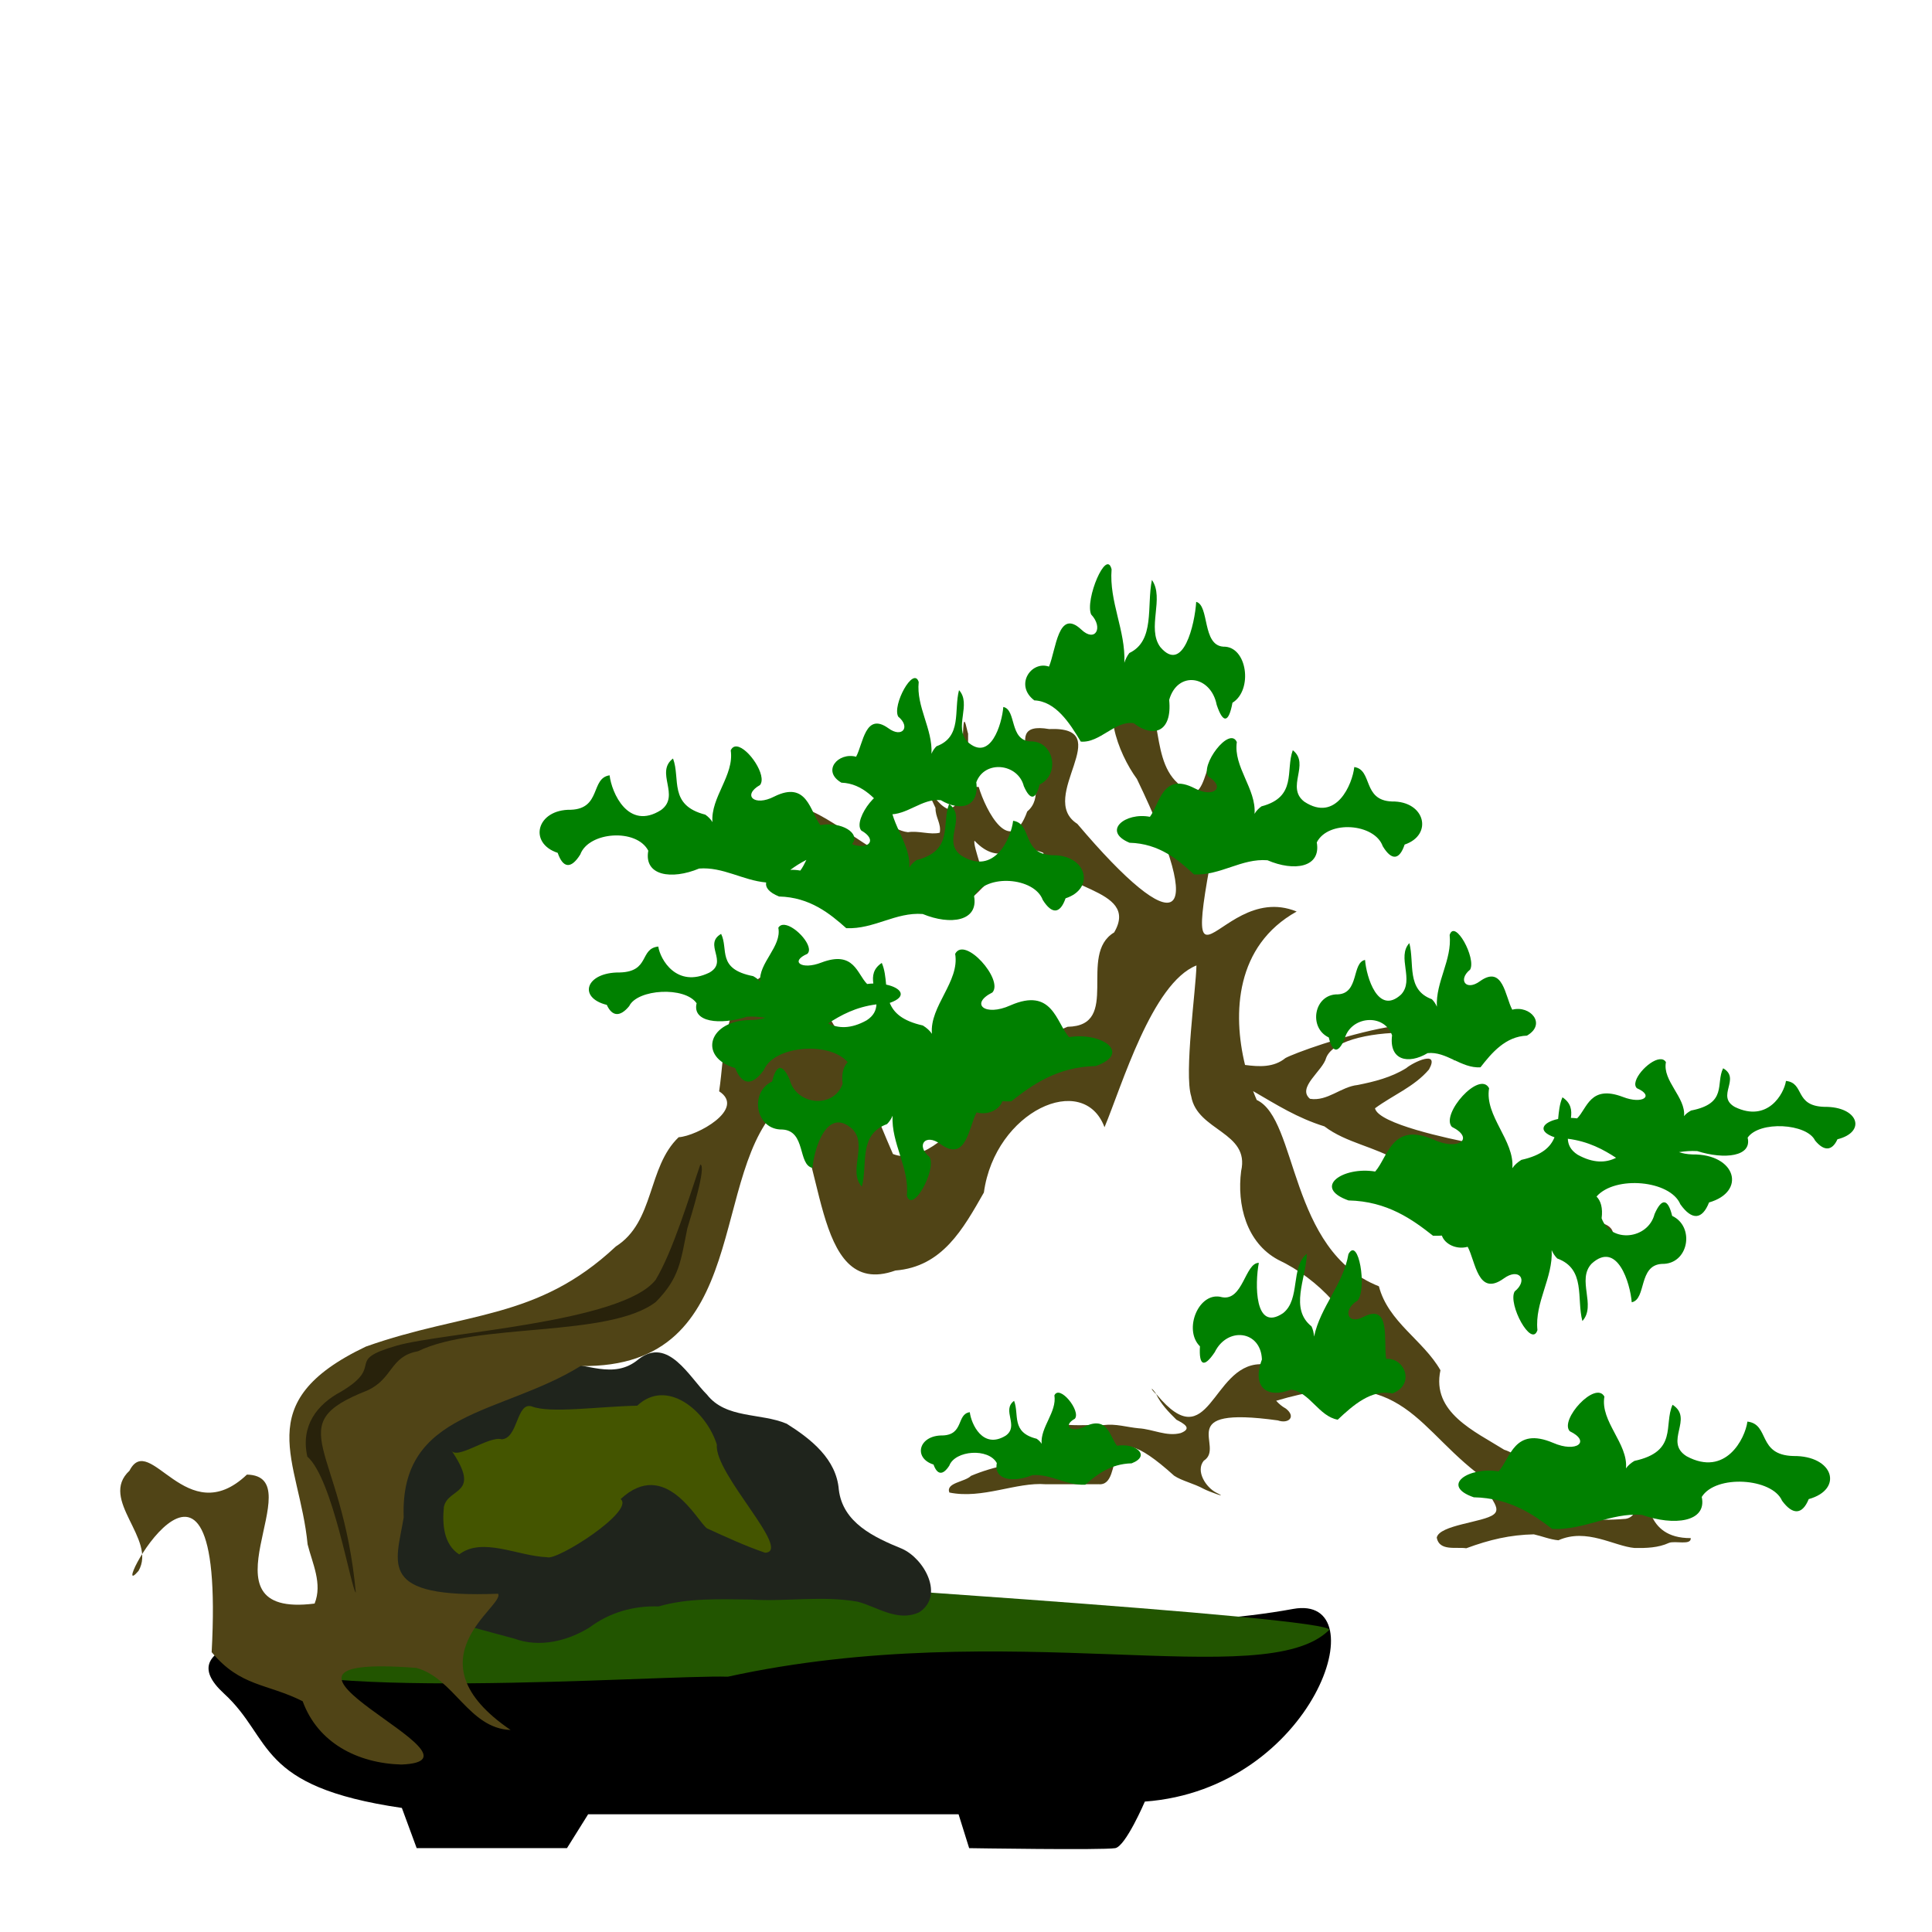 <?xml version="1.0" encoding="UTF-8" standalone="no"?>
<!-- Created with Inkscape (http://www.inkscape.org/) -->

<svg
   width="300"
   height="300"
   id="svg3005"
   version="1.1"
   inkscape:version="1.3 (0e150ed, 2023-07-21)"
   sodipodi:docname="bonsai-05.svg"
   xmlns:inkscape="http://www.inkscape.org/namespaces/inkscape"
   xmlns:sodipodi="http://sodipodi.sourceforge.net/DTD/sodipodi-0.dtd"
   xmlns="http://www.w3.org/2000/svg"
   xmlns:svg="http://www.w3.org/2000/svg"
   xmlns:rdf="http://www.w3.org/1999/02/22-rdf-syntax-ns#"
   xmlns:cc="http://creativecommons.org/ns#"
   xmlns:dc="http://purl.org/dc/elements/1.1/">
  <title
     id="title4200">Bonsai</title>
  <defs
     id="defs3007">
    <filter
       inkscape:collect="always"
       style="color-interpolation-filters:sRGB"
       id="filter5097"
       x="-0.046"
       width="1.092"
       y="-0.093"
       height="1.187">
      <feGaussianBlur
         inkscape:collect="always"
         stdDeviation="1.022"
         id="feGaussianBlur5099" />
    </filter>
  </defs>
  <sodipodi:namedview
     id="base"
     pagecolor="#ffffff"
     bordercolor="#666666"
     borderopacity="1.0"
     inkscape:pageopacity="0.0"
     inkscape:pageshadow="2"
     inkscape:zoom="2.0366667"
     inkscape:cx="150.2455"
     inkscape:cy="189.27987"
     inkscape:document-units="px"
     inkscape:current-layer="g4345"
     showgrid="false"
     inkscape:window-width="1215"
     inkscape:window-height="776"
     inkscape:window-x="65"
     inkscape:window-y="24"
     inkscape:window-maximized="1"
     inkscape:snap-global="false"
     inkscape:showpageshadow="0"
     inkscape:pagecheckerboard="0"
     inkscape:deskcolor="#d1d1d1" />
  <g
     inkscape:label="Camada 1"
     inkscape:groupmode="layer"
     id="layer1"
     transform="translate(0,-752.362)">
    <g
       id="g4345">
      <g
         transform="matrix(0.959,0,0,0.959,-14.91,43.321)"
         id="g4966">
        <path
           sodipodi:nodetypes="sscsccccccss"
           inkscape:connector-curvature="0"
           id="path3022"
           d="m 92.268,1000.216 c 43.85,-3.06 98.419,5.934 132.642,-0.343 13.946,-2.558 3.423,29.179 -23.992,31.19 0,0 -3.108,7.259 -4.798,7.54 -2.056,0.343 -23.649,0 -23.649,0 l -1.714,-5.484 -59.98,-10e-5 -3.427,5.484 -24.335,0 -2.399,-6.512 c -23.743,-3.468 -20.804,-11.191 -28.79,-18.508 -8.915,-8.168 6.178,-10.976 40.444,-13.367 z"
           style="fill:#000000;stroke:none" />
        <path
           sodipodi:nodetypes="cacccc"
           inkscape:connector-curvature="0"
           id="path3024"
           d="m 53.538,1007.071 c 10.898,-2.873 18.953,-3.272 28.448,-4.798 16.432,-2.641 32.729,-6.799 49.355,-7.54 -0.028,0.299 101.267,6.45 99.396,8.569 -10.44,10.273 -51.988,-2.39 -97.339,7.54 -11.141,-0.336 -73.468,4.443 -79.859,-3.77 z"
           style="fill:#225500;stroke:none" />
        <path
           style="fill:#1f241c;fill-opacity:1;fill-rule:evenodd;stroke:none;stroke-width:1px;stroke-linecap:butt;stroke-linejoin:miter;stroke-opacity:1"
           d="m 80.291,1000.316 c -4.064,-1.087 -8.676,-4.303 -6.352,-8.748 -0.69,-4.063 1.217,-8.082 4.602,-10.193 1.06,-4.204 -4.742,-9.893 0.85,-12.786 4.245,-2.196 8.994,-3.228 13.468,-4.865 4.086,-2.097 8.621,-2.78 13.09,-3.672 4.408,-0.127 8.933,2.818 12.994,-0.613 4.788,-3.733 8.216,2.899 11.075,5.727 3.081,3.944 8.692,2.925 12.907,4.714 3.992,2.509 8.046,5.743 8.441,10.673 0.645,5.373 5.695,7.716 10.246,9.577 3.64,1.631 6.877,7.605 2.776,10.277 -3.495,1.627 -6.737,-0.853 -9.949,-1.704 -5.709,-1.025 -11.531,0.014 -17.289,-0.353 -5.074,-0.037 -10.096,-0.299 -14.956,1.113 -4.105,-0.139 -7.997,1.004 -11.229,3.43 -3.566,2.182 -8.037,3.283 -12.119,1.79 -4.476,-1.161 -8.93,-2.557 -13.457,-3.383 -1.726,-0.061 -3.705,0.251 -5.098,-0.986 z"
           id="path4657"
           inkscape:connector-curvature="0" />
        <path
           style="fill:#445500;fill-opacity:1;fill-rule:evenodd;stroke:none;stroke-width:1px;stroke-linecap:butt;stroke-linejoin:miter;stroke-opacity:1;filter:url(#filter5097)"
           d="m 88.581,974.12 c 5.06,7.387 -0.465,6.003 -1.16,9.222 -0.271,2.742 -0.078,6.05 2.479,7.7 3.768,-2.878 9.478,0.276 14.215,0.45 1.504,0.686 14.297,-7.469 11.927,-9.413 7.261,-6.745 12.4,3.605 13.968,4.74 3.096,1.417 6.194,2.847 9.418,3.952 4.508,-0.22 -8.277,-12.79 -7.807,-17.492 -1.7,-5.488 -8.108,-10.833 -12.89,-6.32 -6.458,0.146 -14.121,1.288 -17.095,0.114 -2.494,-0.73 -2.177,5.182 -4.856,5.331 -2.044,-0.639 -7.364,3.525 -8.199,1.716 z"
           id="path4659"
           inkscape:connector-curvature="0"
           sodipodi:nodetypes="cccccccccccc" />
      </g>
      <g
         transform="matrix(0.959,0,0,0.959,-480.404,90.182)"
         id="g4602"
         style="fill:#818f5a;fill-opacity:1">
        <path
           sodipodi:nodetypes="ccccccccccccccccccccccccccccccccccccccccccccccccccccccccccccccccccccccccccccccccccccccccccccccccccccccccccccccccccccccccc"
           inkscape:connector-curvature="0"
           id="path4452"
           transform="translate(-39.279,706.915)"
           d="m 722.762,93.863 c -4.78,3.29 -1.491,11.699 1.545,15.838 11.687,24.241 6.433,26.273 -9.648,7.271 -6.695,-4.265 6.725,-15.828 -4.574,-15.35 -9.133,-1.565 1.42,9.251 -3.537,13.344 -2.714,7.592 -6.706,-0.128 -7.859,-3.975 -0.689,-0.033 -1.259,0.066 -1.734,0.26 0.029,-2.958 6.9e-4,-5.92 0.019,-8.879 -0.188,-0.515 -0.597,-3.106 -0.748,-1.328 -0.147,1.507 0.016,3.33 -0.799,4.576 -0.35,2.215 -0.093,4.478 -0.172,6.715 0.235,1.384 -0.538,2.094 -1.617,2.205 -1.626,-0.741 -2.393,-2.54 -3.701,-3.686 -0.841,-1.066 -1.65,-2.298 -2.561,-3.162 0.25,1.356 1.448,2.322 2.305,3.346 1,0.871 1.448,2.198 2.018,3.352 -0.045,1.536 0.955,2.507 0.686,4.016 -1.526,0.384 -3.429,-0.363 -5.148,-0.082 -2.764,-0.282 -5.855,-3.784 -4.453,-1.795 2.428,2.533 6.102,6.128 0.322,5.277 -2.068,-0.539 -14.443,-10.476 -13.5,-6.162 0.697,1.405 2.07,2.319 3.105,3.467 5.218,2.855 10.108,6.167 14.934,8.793 3.001,0.663 4.946,1.464 7.863,1.463 1.769,0.394 2.93,-1.266 4.057,-2.318 0.552,-0.667 -1.892,-6.583 -1.554,-7.345 4.271,4.491 6.728,0.08 11.136,1.954 1.211,6.122 15.812,5.504 11.473,12.898 -5.985,3.579 1.218,15.141 -7.537,15.273 -9.842,3.838 -20.029,23.847 -28.277,20.6 -4.985,-11.359 -12.691,-33.698 -21.566,-28.523 -6.148,4.074 -5.621,12.035 -6.578,18.371 4.396,2.854 -3.594,7.259 -6.555,7.436 -5.094,4.859 -3.852,13.685 -10.17,17.686 -12.823,12.023 -24.336,10.486 -40.477,16.213 -19.126,9.111 -10.736,18.383 -9.432,32.023 0.781,3.11 2.433,6.363 1.133,9.586 -19.594,2.484 -0.127,-20.645 -10.957,-20.883 -9.775,9.293 -15.71,-7.104 -19.018,-0.629 -5.033,4.674 4.483,11.024 1.461,16.225 -5.581,6.503 14.229,-31.128 11.846,13.156 4.687,5.637 8.977,5.04 14.738,7.949 2.469,6.761 8.907,10.049 15.982,10.246 16.444,-0.644 -30.721,-18.195 2.434,-15.645 6.115,1.674 8.481,9.808 15.254,10.051 -16.854,-11.489 -0.794,-20.141 -2.039,-22.062 -19.644,0.768 -16.509,-4.829 -15.275,-12.357 -0.66,-17.382 15.779,-16.55 28.652,-24.516 28.313,0.454 20.363,-31.93 32.869,-42.689 6.947,6.649 4.253,32.197 18.096,27.227 7.617,-0.601 10.967,-6.747 14.326,-12.627 1.804,-13.211 16.134,-19.68 19.531,-10.574 2.82,-6.717 7.683,-23.325 14.887,-26.195 -0.073,3.807 -2.019,17.498 -0.846,21.197 0.986,5.642 9.531,5.735 8.082,12.094 -0.699,5.439 0.828,11.58 5.973,14.357 6.699,3.171 12.135,9.166 14.451,16.217 -2.318,6.635 -11.958,-0.978 -17.398,0.701 -7.851,0.218 -8.163,15.168 -16.658,4.961 -0.054,-0.042 -0.081,-0.082 -0.131,-0.125 0.767,1.62 2.022,2.906 3.287,4.154 1.157,0.605 2.664,1.393 0.695,2.158 -2.284,0.613 -4.526,-0.641 -6.807,-0.771 -1.92,-0.178 -3.688,-0.777 -5.699,-0.52 -2.186,-0.071 -4.415,0.145 -6.572,-0.113 -2.372,-0.142 1.322,0.936 1.904,1.209 6.356,2.399 -2.04,5.064 -4.432,4.807 -4.37,-0.091 -8.609,0.742 -12.357,2.318 -0.961,0.997 -4.115,1.096 -3.502,2.699 5.373,1.109 10.848,-1.726 15.602,-1.34 2.849,0.001 5.699,-0.011 8.549,-0.006 4.567,0.438 -0.459,-12.866 12.244,-1.377 1.273,0.851 3.171,1.239 4.82,2.146 0.657,0.362 4.277,1.695 2.014,0.602 -1.672,-0.839 -3.408,-3.497 -2.029,-5.182 3.594,-2.264 -5.286,-8.915 11.986,-6.521 1.731,0.602 3.011,-0.576 1.301,-1.914 -0.614,-0.335 -1.128,-0.769 -1.568,-1.268 21.238,-6.338 22.504,5.019 34.545,13.186 -1.491,1.56 2.395,3.973 0.65,5.236 -1.586,1.253 -8.817,1.677 -9.197,3.749 0.421,2.232 3.165,1.463 4.781,1.713 3.782,-1.4 7.125,-2.175 10.941,-2.254 1.326,0.294 2.602,0.839 3.979,0.961 4.586,-2.04 9.001,0.963 12.34,1.25 1.877,0.026 3.828,-0.025 5.561,-0.828 0.99,-0.393 3.62,0.449 3.525,-0.773 -7.681,0.049 -6.709,-7.253 -7.48,-7.186 -1.318,1.13 -1.025,3.727 -3.035,4.064 -5.327,0.458 -10.183,-0.224 -15.027,-1.102 -1.367,-0.313 -1.345,-1.741 -1.303,-3.283 3.16,-0.694 0.332,-5.66 -3.355,-6.797 -4.752,-2.979 -11.807,-6.038 -10.328,-12.877 -2.792,-4.891 -8.451,-7.789 -9.963,-13.59 -14.619,-5.757 -13.11,-27.085 -19.787,-30.174 -0.199,-0.453 -0.391,-0.935 -0.58,-1.43 3.885,2.254 7.157,4.344 11.545,5.711 3.564,2.708 8.249,3.281 11.994,5.65 5.581,3.379 13.167,-1.503 14.162,2.943 1.183,2.407 3.082,4.173 5.264,5.662 2.12,1.194 4.296,2.458 6.623,3.188 2.845,0.11 5.939,0.772 8.664,-0.309 -0.546,-2 -4.087,-1.603 -5.924,-2.295 -9.181,1.304 -10.181,-11.937 -16.768,-12.094 -3.817,-0.752 -15.298,-3.161 -15.826,-5.676 2.868,-2.115 6.376,-3.493 8.738,-6.281 1.819,-3.26 -2.542,-1.183 -3.717,-0.199 -2.39,1.479 -5.102,2.165 -7.822,2.707 -2.736,0.285 -4.879,2.688 -7.725,2.238 -2.18,-1.818 2.077,-4.523 2.621,-6.639 2.361,-6.098 28.121,-4.853 20.632,0.466 5.373,-12.511 -24.663,-1.855 -27.228,-0.425 -1.89,1.547 -4.244,1.42 -6.543,1.117 -2.036,-8.354 -1.555,-19.32 8.359,-24.842 -13.696,-5.616 -20.596,23.896 -10.559,-25.055 -5.093,-4.894 -2.953,10.69 -8.723,4.248 -4.907,-4.469 -1.604,-14.359 -8.127,-16.5 z m 4.656,115.436 c -0.024,-0.05 -0.052,-0.096 -0.074,-0.146 -0.961,-1.294 -0.747,-0.559 0.074,0.146 z"
           style="fill:#504416;fill-opacity:1;fill-rule:evenodd;stroke:none;stroke-width:1px;stroke-linecap:butt;stroke-linejoin:miter;stroke-opacity:1" />
        <path
           sodipodi:nodetypes="ccccccccccc"
           inkscape:connector-curvature="0"
           id="path4463"
           d="m 565.134,908.389 c -8.641,2.484 -1.662,3.098 -8.992,7.446 -3.868,2.058 -6.549,5.513 -5.439,10.502 4.161,3.636 7.067,21.411 7.855,22.034 -2.213,-23.884 -12.502,-27.094 1.823,-32.723 4.229,-1.897 3.679,-5.55 8.221,-6.359 9.554,-4.697 30.902,-2.151 38.525,-7.984 3.845,-3.902 4.029,-6.581 5.107,-11.926 0.659,-2.149 3.137,-10.089 2.105,-10.338 -1.756,5.13 -4.464,14.104 -7.244,18.686 -5.449,6.948 -34.565,8.507 -41.96,10.659 z"
           style="fill:#28220b;fill-opacity:1;fill-rule:evenodd;stroke:none;stroke-width:1px;stroke-linecap:butt;stroke-linejoin:miter;stroke-opacity:1" />
      </g>
      <g
         id="g4334">
        <path
           style="fill:#008000;fill-rule:evenodd;stroke:none;stroke-width:1px;stroke-linecap:butt;stroke-linejoin:miter;stroke-opacity:1"
           d="M 114.438 115.914 C 114.029 115.865 113.685 116.036 113.467 116.514 C 114.041 120.387 110.328 123.803 110.629 127.66 C 110.377 127.226 109.993 126.83 109.521 126.498 C 103.774 125.032 105.699 120.931 104.506 117.781 C 101.664 119.938 105.702 123.53 102.654 125.777 C 97.529 129.045 94.956 123.027 94.66 120.393 C 91.684 120.812 93.394 125.575 88.633 125.74 C 83.301 125.66 82.002 130.926 86.598 132.43 C 87.415 134.807 88.665 134.996 90.105 132.684 C 91.397 129.142 98.829 128.577 100.666 132.094 C 99.95 135.994 104.274 136.656 108.559 134.867 C 112.273 134.579 115.327 136.704 118.971 137.031 C 118.816 137.756 119.349 138.557 120.973 139.209 C 125.778 139.321 128.897 141.898 131.404 144.127 C 135.711 144.317 139.075 141.603 143.279 141.926 C 147.606 143.714 151.975 143.052 151.252 139.152 C 153.107 135.635 160.616 136.203 161.92 139.744 C 163.375 142.056 164.635 141.868 165.461 139.49 C 170.103 137.986 168.793 132.719 163.408 132.799 C 158.599 132.634 160.325 127.871 157.318 127.451 C 157.019 130.086 154.421 136.103 149.244 132.836 C 146.165 130.589 150.246 126.997 147.375 124.84 C 146.169 127.989 148.113 132.091 142.309 133.557 C 141.832 133.889 141.444 134.284 141.189 134.719 C 141.494 130.861 137.742 127.447 138.322 123.574 C 137.148 121.028 132.312 127.2 133.729 128.955 C 136.309 130.41 134.931 132.028 132.293 131.088 C 133.733 129.393 130.629 127.512 127.381 128.121 C 125.801 126.083 125.357 121.125 120.217 123.693 C 117.119 125.291 115.216 123.489 118.016 121.895 C 119.155 120.468 116.206 116.126 114.438 115.914 z M 125.215 133.525 C 124.914 134.142 124.619 134.736 124.27 135.182 C 123.743 135.084 123.223 135.053 122.723 135.072 C 123.484 134.505 124.311 133.978 125.215 133.525 z "
           transform="translate(0,752.362)"
           id="path4241" />
        <path
           style="fill:#008000;fill-rule:evenodd;stroke:none;stroke-width:1px;stroke-linecap:butt;stroke-linejoin:miter;stroke-opacity:1"
           d="m 144.639,869.405 c 0.21,-3.857 -2.384,-7.272 -1.983,-11.145 -0.812,-2.547 -4.157,3.626 -3.178,5.381 1.956,1.594 0.627,3.395 -1.537,1.798 -3.591,-2.568 -3.901,2.39 -5.005,4.428 -2.768,-0.743 -5.395,2.219 -2.28,4.029 3.324,0.113 5.481,2.689 7.215,4.918 2.979,0.19 5.305,-2.524 8.213,-2.201 2.993,1.789 6.014,1.127 5.514,-2.773 1.283,-3.517 6.476,-2.951 7.379,0.591 1.007,2.312 1.878,2.123 2.449,-0.254 3.211,-1.504 2.304,-6.771 -1.421,-6.691 -3.326,-0.165 -2.132,-4.927 -4.212,-5.347 -0.207,2.635 -2.003,8.652 -5.584,5.385 -2.13,-2.247 0.692,-5.84 -1.293,-7.997 -0.834,3.149 0.511,7.252 -3.504,8.717 -0.33,0.332 -0.597,0.728 -0.773,1.162 z"
           id="path4241-6"
           inkscape:connector-curvature="0" />
        <path
           style="fill:#008000;fill-rule:evenodd;stroke:none;stroke-width:1px;stroke-linecap:butt;stroke-linejoin:miter;stroke-opacity:1"
           d="m 174.59,855.273 c 0.21,-5.02 -2.384,-9.465 -1.983,-14.506 -0.812,-3.314 -4.157,4.719 -3.178,7.003 1.956,2.075 0.627,4.419 -1.537,2.34 -3.591,-3.342 -3.901,3.11 -5.005,5.763 -2.768,-0.967 -5.395,2.889 -2.28,5.244 3.324,0.146 5.481,3.5 7.215,6.401 2.979,0.248 5.305,-3.285 8.213,-2.864 2.993,2.328 6.014,1.466 5.514,-3.609 1.283,-4.578 6.476,-3.841 7.379,0.769 1.007,3.009 1.878,2.763 2.449,-0.331 3.211,-1.958 2.304,-8.812 -1.421,-8.708 -3.326,-0.215 -2.132,-6.413 -4.212,-6.959 -0.207,3.429 -2.003,11.261 -5.584,7.008 -2.13,-2.925 0.692,-7.601 -1.293,-10.408 -0.834,4.099 0.511,9.438 -3.504,11.346 -0.33,0.432 -0.597,0.947 -0.773,1.512 z"
           id="path4241-8"
           inkscape:connector-curvature="0" />
        <path
           style="fill:#008000;fill-rule:evenodd;stroke:none;stroke-width:1px;stroke-linecap:butt;stroke-linejoin:miter;stroke-opacity:1"
           d="m 194.805,878.734 c 0.292,-3.857 -3.31,-7.272 -2.753,-11.145 -1.127,-2.547 -5.772,3.626 -4.412,5.381 2.715,1.594 0.87,3.395 -2.134,1.798 -4.985,-2.568 -5.416,2.39 -6.948,4.428 -3.843,-0.743 -7.49,2.219 -3.165,4.029 4.614,0.113 7.609,2.689 10.017,4.918 4.136,0.19 7.365,-2.524 11.402,-2.201 4.155,1.789 8.349,1.127 7.655,-2.773 1.782,-3.517 8.991,-2.951 10.244,0.591 1.397,2.312 2.608,2.123 3.4,-0.254 4.457,-1.504 3.198,-6.771 -1.972,-6.691 -4.617,-0.165 -2.96,-4.927 -5.847,-5.347 -0.287,2.635 -2.781,8.652 -7.752,5.385 -2.956,-2.247 0.961,-5.84 -1.796,-7.997 -1.158,3.149 0.709,7.252 -4.865,8.717 -0.458,0.332 -0.829,0.728 -1.074,1.162 z"
           id="path4241-2"
           inkscape:connector-curvature="0" />
        <path
           style="fill:#008000;fill-rule:evenodd;stroke:none;stroke-width:1px;stroke-linecap:butt;stroke-linejoin:miter;stroke-opacity:1"
           d="m 257.72,916.838 c 0.405,-0.037 0.748,0.091 0.964,0.451 -0.569,2.915 3.111,5.486 2.812,8.389 0.25,-0.327 0.629,-0.625 1.097,-0.875 5.697,-1.103 3.79,-4.19 4.974,-6.56 2.817,1.623 -1.187,4.327 1.835,6.018 5.081,2.459 7.63,-2.07 7.923,-4.053 2.951,0.316 1.258,3.9 5.977,4.025 5.285,-0.06 6.571,3.903 2.016,5.035 -0.81,1.789 -2.048,1.932 -3.476,0.192 -1.28,-2.665 -8.649,-3.091 -10.47,-0.444 0.71,2.935 -3.578,3.434 -7.825,2.087 -0.984,-0.058 -1.918,0.02 -2.832,0.161 0.563,0.198 1.234,0.331 2.079,0.357 6.777,-0.089 8.428,5.781 2.586,7.457 -1.039,2.649 -2.626,2.86 -4.458,0.283 -1.56,-3.751 -10.158,-4.497 -13.014,-1.199 0.664,0.665 0.996,1.775 0.79,3.378 1.43,3.92 7.218,3.287 8.223,-0.66 1.122,-2.577 2.093,-2.367 2.73,0.283 3.578,1.676 2.569,7.546 -1.582,7.457 -3.707,0.184 -2.378,5.492 -4.695,5.96 -0.23,-2.936 -2.232,-9.642 -6.223,-6.001 -2.373,2.504 0.772,6.508 -1.441,8.911 -0.929,-3.51 0.57,-8.081 -3.905,-9.714 -0.367,-0.37 -0.666,-0.811 -0.862,-1.295 0.234,4.299 -2.659,8.104 -2.211,12.42 -0.905,2.838 -4.633,-4.04 -3.541,-5.997 2.18,-1.777 0.699,-3.783 -1.713,-2.003 -4.002,2.862 -4.347,-2.663 -5.577,-4.934 -1.821,0.489 -3.578,-0.466 -4.005,-1.741 -0.452,0.026 -0.91,0.038 -1.378,0.02 -3.155,-2.484 -7.08,-5.355 -13.127,-5.481 -5.669,-2.017 -0.888,-5.316 4.149,-4.488 2.008,-2.271 2.573,-7.797 9.107,-4.934 3.938,1.78 6.356,-0.228 2.797,-2.005 -1.782,-1.956 4.304,-8.835 5.781,-5.997 -0.73,4.316 3.992,8.121 3.609,12.42 0.32,-0.484 0.808,-0.925 1.408,-1.295 3.204,-0.716 4.532,-1.997 5.141,-3.507 -2.867,-0.992 -1.742,-2.366 0.562,-2.843 0.113,-1.146 0.213,-2.303 0.673,-3.365 1.347,0.896 1.477,2.017 1.313,3.197 0.317,0.01 0.637,0.03 0.962,0.076 1.566,-1.534 2.007,-5.265 7.102,-3.332 3.071,1.202 4.956,-0.152 2.181,-1.352 -1.129,-1.073 1.792,-4.342 3.546,-4.501 z m -14.27,12.35 c 0.043,0.9 0.399,1.751 1.519,2.475 2.439,1.363 4.423,1.275 5.971,0.479 -1.956,-1.276 -4.286,-2.55 -7.49,-2.954 z"
           id="path4241-2-7"
           inkscape:connector-curvature="0" />
        <path
           style="fill:#008000;fill-rule:evenodd;stroke:none;stroke-width:1px;stroke-linecap:butt;stroke-linejoin:miter;stroke-opacity:1"
           d="m 204.051,959.901 c 0.978,-4.655 4.537,-8.085 5.334,-12.806 1.567,-2.837 2.916,5.36 1.43,7.211 -2.383,1.416 -1.647,3.896 0.938,2.528 4.265,-2.172 3.047,3.821 3.491,6.528 2.909,-0.198 4.546,3.99 0.974,5.374 -3.254,-0.692 -6.133,1.846 -8.495,4.074 -2.944,-0.513 -4.365,-4.331 -7.281,-4.668 -3.447,1.39 -6.17,-0.151 -4.491,-4.68 -0.166,-4.516 -5.369,-5.131 -7.328,-1.13 -1.683,2.509 -2.47,2.066 -2.295,-0.912 -2.649,-2.593 -0.158,-8.652 3.426,-7.63 3.272,0.63 3.575,-5.349 5.717,-5.333 -0.607,3.195 -0.71,10.822 3.759,7.814 2.751,-2.152 1.119,-7.141 3.702,-9.221 -0.157,3.965 -2.716,8.526 0.724,11.273 0.218,0.478 0.356,1.017 0.393,1.579 z"
           id="path4241-2-72"
           inkscape:connector-curvature="0" />
        <path
           style="fill:#008000;fill-rule:evenodd;stroke:none;stroke-width:1px;stroke-linecap:butt;stroke-linejoin:miter;stroke-opacity:1"
           d="m 161.744,976.555 c -0.21,-2.605 2.384,-4.911 1.983,-7.527 0.812,-1.72 4.157,2.448 3.178,3.634 -1.956,1.077 -0.627,2.293 1.537,1.214 3.591,-1.734 3.901,1.614 5.005,2.99 2.768,-0.502 5.395,1.499 2.28,2.721 -3.324,0.076 -5.481,1.816 -7.215,3.321 -2.979,0.129 -5.305,-1.704 -8.213,-1.486 -2.993,1.208 -6.014,0.761 -5.514,-1.873 -1.283,-2.375 -6.476,-1.993 -7.379,0.399 -1.007,1.561 -1.878,1.434 -2.449,-0.172 -3.211,-1.016 -2.304,-4.572 1.421,-4.518 3.326,-0.112 2.132,-3.328 4.212,-3.611 0.207,1.779 2.003,5.843 5.584,3.636 2.13,-1.517 -0.692,-3.944 1.293,-5.4 0.834,2.127 -0.511,4.897 3.504,5.887 0.33,0.224 0.597,0.491 0.773,0.785 z"
           id="path4241-2-65"
           inkscape:connector-curvature="0" />
        <path
           style="fill:#008000;fill-rule:evenodd;stroke:none;stroke-width:1px;stroke-linecap:butt;stroke-linejoin:miter;stroke-opacity:1"
           d="m 252.482,980.371 c 0.356,-3.857 -4.029,-7.272 -3.351,-11.145 -1.373,-2.547 -7.027,3.626 -5.371,5.381 3.306,1.594 1.059,3.395 -2.599,1.798 -6.069,-2.568 -6.594,2.39 -8.459,4.428 -4.679,-0.743 -9.12,2.219 -3.854,4.029 5.618,0.113 9.264,2.689 12.195,4.918 5.035,0.19 8.967,-2.524 13.883,-2.201 5.059,1.789 10.165,1.127 9.32,-2.773 2.169,-3.517 10.947,-2.951 12.472,0.591 1.701,2.312 3.175,2.123 4.14,-0.254 5.427,-1.504 3.894,-6.771 -2.401,-6.691 -5.622,-0.165 -3.604,-4.927 -7.119,-5.347 -0.349,2.635 -3.386,8.652 -9.439,5.385 -3.599,-2.247 1.17,-5.84 -2.186,-7.997 -1.409,3.149 0.864,7.252 -5.923,8.717 -0.557,0.332 -1.01,0.728 -1.307,1.162 z"
           id="path4241-2-5"
           inkscape:connector-curvature="0" />
        <path
           style="fill:#008000;fill-rule:evenodd;stroke:none;stroke-width:1px;stroke-linecap:butt;stroke-linejoin:miter;stroke-opacity:1"
           d="m 223.119,908.685 c -0.21,-3.857 2.384,-7.272 1.983,-11.145 0.812,-2.547 4.157,3.626 3.178,5.381 -1.956,1.594 -0.627,3.395 1.537,1.798 3.591,-2.568 3.901,2.39 5.005,4.428 2.768,-0.743 5.395,2.219 2.28,4.029 -3.324,0.113 -5.481,2.689 -7.215,4.918 -2.979,0.19 -5.305,-2.524 -8.213,-2.201 -2.993,1.789 -6.014,1.127 -5.514,-2.773 -1.283,-3.517 -6.476,-2.951 -7.379,0.591 -1.007,2.312 -1.878,2.123 -2.449,-0.254 -3.211,-1.504 -2.304,-6.771 1.421,-6.691 3.326,-0.165 2.132,-4.927 4.212,-5.347 0.207,2.635 2.003,8.652 5.584,5.385 2.13,-2.247 -0.692,-5.84 1.293,-7.997 0.834,3.149 -0.511,7.252 3.504,8.717 0.33,0.332 0.597,0.728 0.773,1.162 z"
           id="path4241-2-0"
           inkscape:connector-curvature="0" />
        <path
           style="fill:#008000;fill-rule:evenodd;stroke:none;stroke-width:1px;stroke-linecap:butt;stroke-linejoin:miter;stroke-opacity:1"
           d="m 121.822,895.971 c -0.405,-0.037 -0.748,0.091 -0.964,0.451 0.569,2.915 -3.111,5.486 -2.812,8.389 -0.25,-0.327 -0.629,-0.625 -1.097,-0.875 -5.697,-1.103 -3.79,-4.19 -4.974,-6.56 -2.817,1.623 1.187,4.327 -1.835,6.018 -5.081,2.459 -7.63,-2.07 -7.923,-4.053 -2.951,0.316 -1.258,3.9 -5.977,4.025 -5.285,-0.06 -6.571,3.903 -2.016,5.035 0.81,1.789 2.048,1.932 3.476,0.192 1.28,-2.665 8.649,-3.091 10.47,-0.444 -0.71,2.935 3.578,3.434 7.825,2.087 0.984,-0.058 1.918,0.02 2.832,0.161 -0.563,0.198 -1.234,0.331 -2.079,0.357 -6.777,-0.089 -8.428,5.781 -2.586,7.457 1.039,2.649 2.626,2.86 4.458,0.283 1.56,-3.751 10.158,-4.497 13.014,-1.199 -0.664,0.665 -0.996,1.775 -0.79,3.378 -1.43,3.92 -7.218,3.287 -8.223,-0.66 -1.122,-2.577 -2.093,-2.367 -2.73,0.283 -3.578,1.676 -2.569,7.546 1.582,7.457 3.707,0.184 2.378,5.492 4.695,5.96 0.23,-2.936 2.232,-9.642 6.223,-6.001 2.373,2.504 -0.772,6.508 1.441,8.911 0.929,-3.51 -0.57,-8.081 3.905,-9.714 0.367,-0.37 0.666,-0.811 0.862,-1.295 -0.234,4.299 2.659,8.104 2.211,12.42 0.905,2.838 4.633,-4.04 3.541,-5.997 -2.18,-1.777 -0.699,-3.783 1.713,-2.003 4.002,2.862 4.347,-2.663 5.577,-4.934 1.821,0.489 3.578,-0.466 4.005,-1.741 0.452,0.026 0.91,0.038 1.378,0.02 3.155,-2.484 7.08,-5.355 13.127,-5.481 5.669,-2.017 0.888,-5.316 -4.149,-4.488 -2.008,-2.271 -2.573,-7.797 -9.107,-4.934 -3.938,1.78 -6.356,-0.228 -2.797,-2.005 1.782,-1.956 -4.304,-8.835 -5.781,-5.997 0.73,4.316 -3.992,8.121 -3.609,12.42 -0.32,-0.484 -0.808,-0.925 -1.408,-1.295 -3.204,-0.716 -4.532,-1.997 -5.141,-3.507 2.867,-0.992 1.742,-2.366 -0.562,-2.843 -0.113,-1.146 -0.213,-2.303 -0.673,-3.365 -1.347,0.896 -1.477,2.017 -1.313,3.197 -0.317,0.01 -0.637,0.03 -0.962,0.076 -1.566,-1.534 -2.007,-5.265 -7.102,-3.332 -3.071,1.202 -4.956,-0.152 -2.181,-1.352 1.129,-1.073 -1.792,-4.342 -3.546,-4.501 z m 14.27,12.35 c -0.043,0.9 -0.399,1.751 -1.519,2.475 -2.439,1.363 -4.423,1.275 -5.971,0.479 1.956,-1.276 4.286,-2.55 7.49,-2.954 z"
           id="path4241-2-7-3"
           inkscape:connector-curvature="0" />
      </g>
    </g>
  </g>
</svg>
